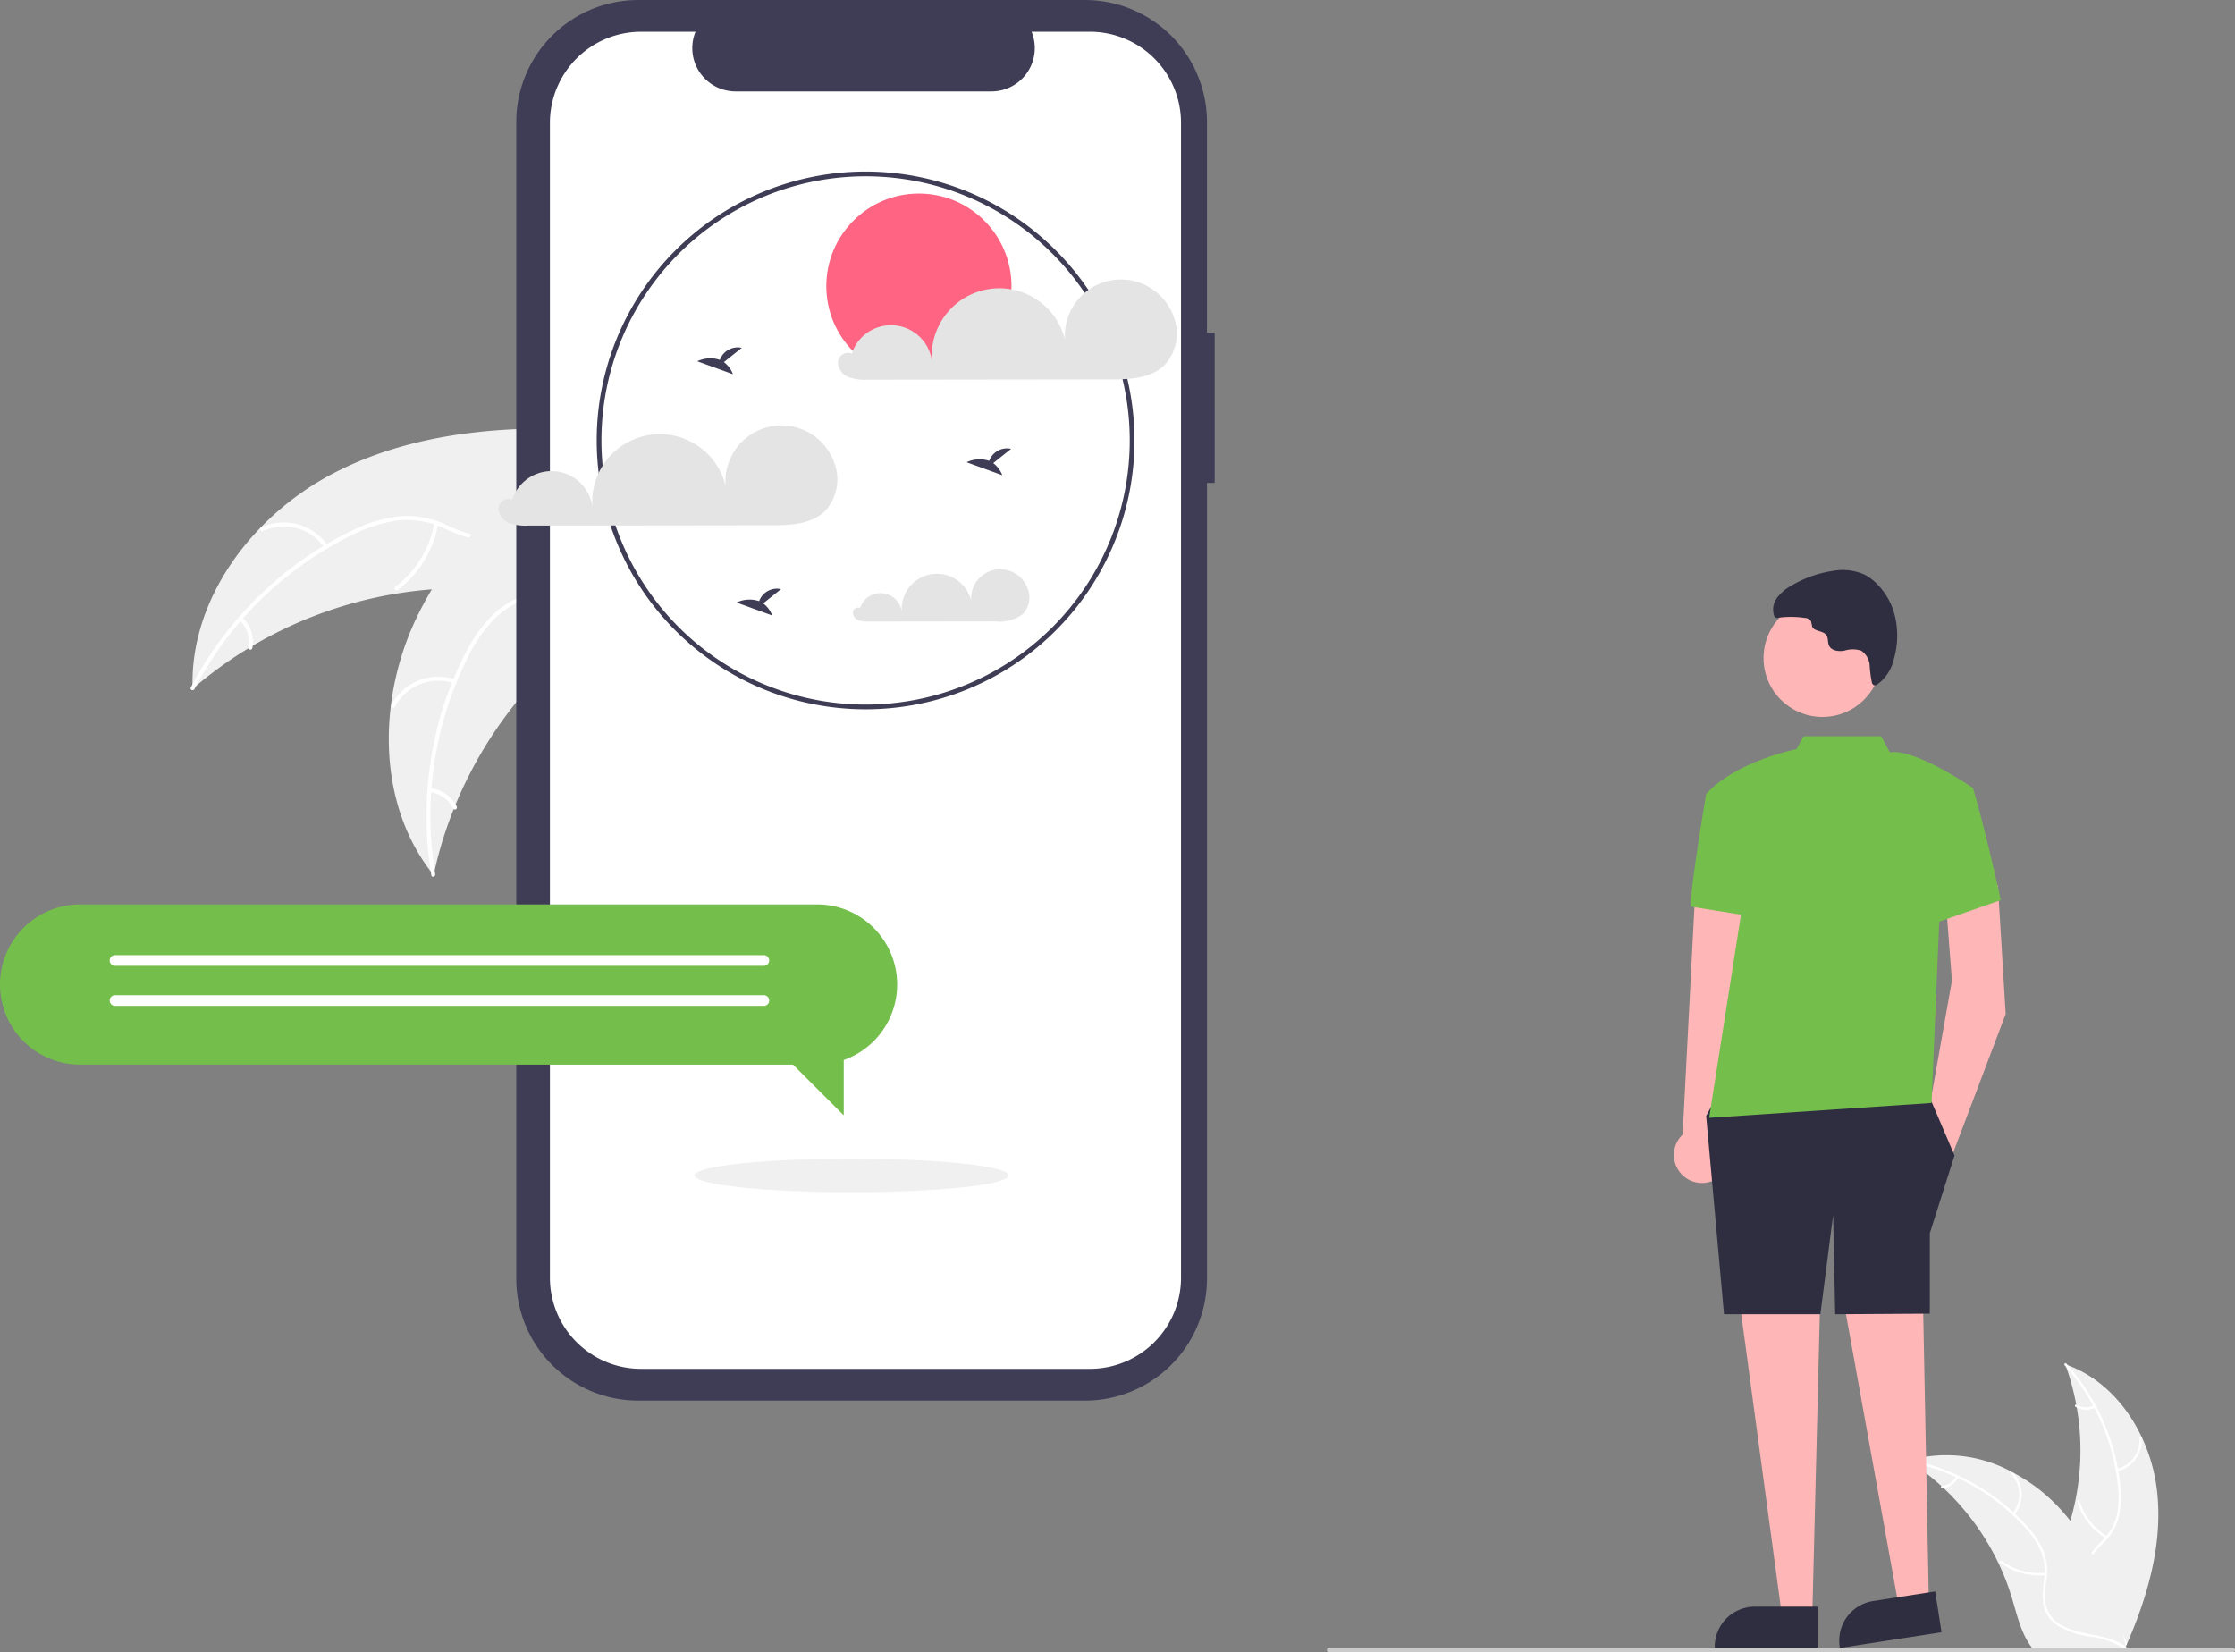 <svg xmlns="http://www.w3.org/2000/svg" width="253.461" height="187.407" viewBox="0 0 253.461 187.407">
  <rect x="0" y="0" width="253.461" height="187.407" fill="#808080" stroke="none"/>
  <g id="Group_3401" data-name="Group 3401" transform="translate(0 0)">
    <path id="Path_12499" data-name="Path 12499" d="M1005.78,691.091c-.761-6.116-4.551-12.143-10.384-14.133a28.4,28.4,0,0,1,0,19.5c-.9,2.425-2.146,5.028-1.3,7.471a6.347,6.347,0,0,0,3.242,3.411,18.855,18.855,0,0,0,4.6,1.414l.309.256C1004.74,703.372,1006.541,697.208,1005.78,691.091Z" transform="translate(-761.188 -522.226)" fill="#f0f0f0"/>
    <path id="Path_12500" data-name="Path 12500" d="M999.388,676.721a24.273,24.273,0,0,1,6.034,13.661,10.45,10.45,0,0,1-.119,3.273,5.993,5.993,0,0,1-1.491,2.781,12.407,12.407,0,0,0-1.926,2.3,3.671,3.671,0,0,0-.179,3,9.54,9.54,0,0,0,2.113,3.152,9.364,9.364,0,0,1,2.347,3.5c.049.168.306.083.258-.085-.7-2.413-3.042-3.783-4.159-5.956a3.717,3.717,0,0,1-.251-3.262,9.627,9.627,0,0,1,1.911-2.377,6.4,6.4,0,0,0,1.559-2.664,9.661,9.661,0,0,0,.244-3.256,23.549,23.549,0,0,0-1.72-7.156,24.7,24.7,0,0,0-4.442-7.118C999.451,676.387,999.272,676.592,999.388,676.721Z" transform="translate(-765.237 -521.873)" fill="#fff"/>
    <path id="Path_12501" data-name="Path 12501" d="M1021.178,711.367a3.642,3.642,0,0,0,2.772-3.815c-.014-.174-.285-.161-.271.014a3.372,3.372,0,0,1-2.586,3.543c-.17.04-.084.3.085.258Z" transform="translate(-781.066 -544.503)" fill="#fff"/>
    <path id="Path_12502" data-name="Path 12502" d="M1008.15,738.239a7.019,7.019,0,0,1-3.134-4.042c-.049-.168-.307-.082-.258.085a7.3,7.3,0,0,0,3.27,4.2C1008.178,738.571,1008.3,738.328,1008.15,738.239Z" transform="translate(-769.186 -564.007)" fill="#fff"/>
    <path id="Path_12503" data-name="Path 12503" d="M1005.953,694.035a2.062,2.062,0,0,1-1.953-.1c-.149-.091-.271.152-.122.242a2.31,2.31,0,0,0,2.161.115.14.14,0,0,0,.086-.172.136.136,0,0,0-.172-.086Z" transform="translate(-768.497 -534.624)" fill="#fff"/>
    <path id="Path_12504" data-name="Path 12504" d="M933.581,715.818c.092.06.183.119.275.181a27.146,27.146,0,0,1,3.471,2.71c.085.076.17.154.252.232a28.615,28.615,0,0,1,6.215,8.508,27.792,27.792,0,0,1,1.522,3.939c.562,1.864,1.022,3.93,2.134,5.454a4.773,4.773,0,0,0,.371.459h10.049l.069-.032.4.018c-.016-.071-.034-.144-.05-.216-.009-.041-.021-.083-.03-.124s-.014-.055-.019-.08c0-.009,0-.018-.007-.025,0-.025-.011-.048-.016-.071q-.151-.616-.312-1.231s0,0,0,0a40.865,40.865,0,0,0-3.439-9.028c-.046-.085-.092-.172-.142-.257a26.534,26.534,0,0,0-2.382-3.613,23.43,23.43,0,0,0-1.561-1.786A19.5,19.5,0,0,0,945.5,717.2a15.481,15.481,0,0,0-11.628-1.47C933.776,715.756,933.679,715.785,933.581,715.818Z" transform="translate(-717.153 -550.161)" fill="#f0f0f0"/>
    <path id="Path_12505" data-name="Path 12505" d="M933.344,717.316a24.272,24.272,0,0,1,13.042,7.274,10.453,10.453,0,0,1,1.876,2.685,6,6,0,0,1,.484,3.118,12.407,12.407,0,0,0-.15,3,3.671,3.671,0,0,0,1.661,2.5,9.536,9.536,0,0,0,3.585,1.245,9.364,9.364,0,0,1,3.984,1.385c.14.1.295-.119.155-.223-2.011-1.505-4.707-1.189-6.907-2.252a3.717,3.717,0,0,1-2.165-2.453,9.628,9.628,0,0,1,.094-3.048,6.4,6.4,0,0,0-.359-3.066,9.66,9.66,0,0,0-1.765-2.747,23.552,23.552,0,0,0-5.682-4.678,24.7,24.7,0,0,0-7.832-3.009c-.171-.034-.191.237-.021.271Z" transform="translate(-716.894 -551.532)" fill="#fff"/>
    <path id="Path_12506" data-name="Path 12506" d="M977.384,727.449a3.641,3.641,0,0,0-.083-4.715c-.116-.131-.325.043-.208.174a3.372,3.372,0,0,1,.069,4.386C977.049,727.429,977.273,727.583,977.384,727.449Z" transform="translate(-748.939 -555.659)" fill="#fff"/>
    <path id="Path_12507" data-name="Path 12507" d="M977.37,761.121a7.019,7.019,0,0,1-4.936-1.34c-.141-.1-.295.119-.155.223a7.3,7.3,0,0,0,5.14,1.384C977.592,761.369,977.543,761.1,977.37,761.121Z" transform="translate(-745.404 -582.758)" fill="#fff"/>
    <path id="Path_12508" data-name="Path 12508" d="M949,724.05a2.062,2.062,0,0,1-1.62,1.1c-.174.017-.125.284.048.267a2.31,2.31,0,0,0,1.794-1.21.14.14,0,0,0-.034-.189A.136.136,0,0,0,949,724.05Z" transform="translate(-727.162 -556.612)" fill="#fff"/>
    <path id="Path_12509" data-name="Path 12509" d="M225.694,287.414c-9.026,4.761-16.138,14.161-15.8,24.36a47.016,47.016,0,0,1,30.193-11.418c4.28-.032,9.043.378,12.333-2.359a10.51,10.51,0,0,0,3.383-7.019,31.216,31.216,0,0,0-.5-7.95l.215-.629C245.321,281.834,234.72,282.654,225.694,287.414Z" transform="translate(-188.052 -233.648)" fill="#f0f0f0"/>
    <path id="Path_12510" data-name="Path 12510" d="M209.5,312.082a40.186,40.186,0,0,1,17.619-17.346A17.3,17.3,0,0,1,232.257,293a9.925,9.925,0,0,1,5.179.68,20.543,20.543,0,0,0,4.7,1.632,6.077,6.077,0,0,0,4.745-1.478,15.79,15.79,0,0,0,3.644-5.119c1.066-2.078,2.14-4.253,4.052-5.688.232-.174-.052-.523-.283-.35-3.327,2.5-4.077,6.927-6.788,9.929a6.155,6.155,0,0,1-4.9,2.3,15.938,15.938,0,0,1-4.8-1.566,10.59,10.59,0,0,0-5.039-.854,16,16,0,0,0-5.185,1.529,38.987,38.987,0,0,0-10.074,6.855,40.9,40.9,0,0,0-8.421,11.048c-.133.256.288.413.421.159Z" transform="translate(-187.448 -233.935)" fill="#fff"/>
    <path id="Path_12511" data-name="Path 12511" d="M246.107,324.5a6.029,6.029,0,0,0-7.531-2.058c-.262.123-.082.536.18.412a5.583,5.583,0,0,1,7,1.929C245.919,325.023,246.268,324.738,246.107,324.5Z" transform="translate(-208.938 -262.622)" fill="#fff"/>
    <path id="Path_12512" data-name="Path 12512" d="M299.6,321.674a11.621,11.621,0,0,1-4.424,7.222c-.231.175.052.524.283.35a12.087,12.087,0,0,0,4.588-7.524c.05-.286-.4-.331-.447-.047Z" transform="translate(-250.348 -262.337)" fill="#fff"/>
    <path id="Path_12513" data-name="Path 12513" d="M229.657,362.181a3.413,3.413,0,0,1,.991,3.083c-.054.285.394.33.447.047a3.824,3.824,0,0,0-1.088-3.413.232.232,0,0,0-.316-.033.226.226,0,0,0-.033.316Z" transform="translate(-202.475 -291.825)" fill="#fff"/>
    <path id="Path_12514" data-name="Path 12514" d="M297.732,332.219c.039-.177.077-.354.119-.532a44.944,44.944,0,0,1,2.163-6.962c.067-.176.138-.353.211-.526a47.382,47.382,0,0,1,9.534-14.609,46,46,0,0,1,5.208-4.665c2.557-1.962,5.486-3.885,7.2-6.5a7.891,7.891,0,0,0,.492-.844l-5.886-15.561c-.031-.029-.059-.059-.09-.088l-.207-.632c-.1.067-.2.138-.3.2-.058.038-.116.08-.174.119-.039.027-.077.054-.113.075l-.035.025c-.036.022-.068.046-.1.067q-.865.595-1.724,1.2s0,0-.006.006a67.657,67.657,0,0,0-11.967,10.614c-.1.121-.213.243-.314.371a43.917,43.917,0,0,0-4.2,5.805,38.817,38.817,0,0,0-1.851,3.464,32.28,32.28,0,0,0-2.8,9.7c-.836,6.7.48,13.584,4.536,18.868C297.522,331.954,297.625,332.085,297.732,332.219Z" transform="translate(-248.56 -232.959)" fill="#f0f0f0"/>
    <path id="Path_12515" data-name="Path 12515" d="M309.561,332.667a40.186,40.186,0,0,1,3.625-24.458,17.308,17.308,0,0,1,3.059-4.477,9.926,9.926,0,0,1,4.545-2.575,20.542,20.542,0,0,0,4.733-1.525,6.077,6.077,0,0,0,2.9-4.037,15.79,15.79,0,0,0-.173-6.281c-.4-2.3-.852-4.684-.189-6.981.08-.278-.356-.387-.436-.109-1.153,4,.915,7.985.558,12.015a6.155,6.155,0,0,1-2.531,4.789,15.941,15.941,0,0,1-4.776,1.639,10.591,10.591,0,0,0-4.538,2.352,16,16,0,0,0-3.22,4.343A38.987,38.987,0,0,0,309.2,318.9a40.9,40.9,0,0,0-.072,13.891c.048.285.479.156.432-.126Z" transform="translate(-260.205 -233.517)" fill="#fff"/>
    <path id="Path_12516" data-name="Path 12516" d="M300.918,387.238a6.029,6.029,0,0,0-7.252,2.891c-.135.256.257.477.392.221a5.583,5.583,0,0,1,6.752-2.675C301.083,387.768,301.19,387.331,300.918,387.238Z" transform="translate(-249.288 -310.179)" fill="#fff"/>
    <path id="Path_12517" data-name="Path 12517" d="M350.824,352.57A11.621,11.621,0,0,1,351.64,361c-.079.279.357.387.436.109a12.087,12.087,0,0,0-.867-8.77C351.077,352.08,350.693,352.314,350.824,352.57Z" transform="translate(-291.077 -284.813)" fill="#fff"/>
    <path id="Path_12518" data-name="Path 12518" d="M309.577,434.43a3.413,3.413,0,0,1,2.647,1.865c.129.26.513.026.385-.232a3.824,3.824,0,0,0-2.924-2.07.232.232,0,0,0-.273.164.226.226,0,0,0,.164.273Z" transform="translate(-260.816 -344.59)" fill="#fff"/>
    <path id="Path_12519" data-name="Path 12519" d="M425.635,139.272h-.873V115.363a13.838,13.838,0,0,0-13.838-13.838H360.27a13.838,13.838,0,0,0-13.838,13.838V246.531a13.838,13.838,0,0,0,13.838,13.838h50.655a13.838,13.838,0,0,0,13.838-13.838v-90.24h.873Z" transform="translate(-287.885 -101.524)" fill="#3f3d56"/>
    <path id="Path_12520" data-name="Path 12520" d="M421.865,114.913h-6.612a4.91,4.91,0,0,1-4.546,6.764h-29.02a4.91,4.91,0,0,1-4.546-6.764h-6.176a10.334,10.334,0,0,0-10.334,10.334V256.222a10.334,10.334,0,0,0,10.334,10.334h50.9A10.334,10.334,0,0,0,432.2,256.222h0V125.246a10.334,10.334,0,0,0-10.334-10.334Z" transform="translate(-298.267 -111.312)" fill="#fff"/>
    <path id="Path_12521" data-name="Path 12521" d="M410.852,234.87a30.494,30.494,0,1,1,30.494-30.494,30.494,30.494,0,0,1-30.494,30.494Zm0-60.45a29.956,29.956,0,1,0,29.956,29.956,29.956,29.956,0,0,0-29.956-29.956Z" transform="translate(-312.689 -154.425)" fill="#3f3d56"/>
    <path id="Path_12522" data-name="Path 12522" d="M377.045,285.389a6.356,6.356,0,0,0-12.363,2.522,7.668,7.668,0,0,0-15.1,2.38,4.681,4.681,0,0,0-9.107-.774v-.075a1.143,1.143,0,0,0-1.547,1,1.859,1.859,0,0,0,1.214,1.677,5.455,5.455,0,0,0,2.169.292l27.515-.035c2.13,0,4.479-.086,6.045-1.531A5.256,5.256,0,0,0,377.045,285.389Z" transform="translate(-282.397 -232.804)" fill="#e4e4e4"/>
    <path id="Path_12523" data-name="Path 12523" d="M508.256,343.986a3.31,3.31,0,0,0-6.439,1.313,3.994,3.994,0,0,0-7.866,1.24,2.438,2.438,0,0,0-4.743-.4V346.1a.6.6,0,0,0-.805.523.968.968,0,0,0,.632.874,2.84,2.84,0,0,0,1.13.152l14.33-.018a4.543,4.543,0,0,0,3.148-.8A2.738,2.738,0,0,0,508.256,343.986Z" transform="translate(-391.682 -277.159)" fill="#e4e4e4"/>
    <circle id="Ellipse_470" data-name="Ellipse 470" cx="10.499" cy="10.499" r="10.499" transform="translate(93.709 21.953)" fill="#ff6582"/>
    <path id="Path_12524" data-name="Path 12524" d="M520.214,223.863a6.356,6.356,0,0,0-12.363,2.522,7.668,7.668,0,0,0-15.1,2.38,4.681,4.681,0,0,0-9.107-.775v-.075a1.143,1.143,0,0,0-1.547,1,1.859,1.859,0,0,0,1.213,1.677,5.454,5.454,0,0,0,2.169.292l27.515-.035c2.13,0,4.479-.086,6.045-1.531A5.256,5.256,0,0,0,520.214,223.863Z" transform="translate(-387.068 -187.822)" fill="#e4e4e4"/>
    <path id="Path_12525" data-name="Path 12525" d="M539.381,292.387l2.022-1.617a2.143,2.143,0,0,0-2.481,1.362,3.445,3.445,0,0,0-2.563.158l4.046,1.469A3.062,3.062,0,0,0,539.381,292.387Z" transform="translate(-426.742 -239.865)" fill="#3f3d56"/>
    <path id="Path_12526" data-name="Path 12526" d="M442.358,351.547l2.022-1.617a2.143,2.143,0,0,0-2.481,1.362,3.445,3.445,0,0,0-2.564.158l4.046,1.469A3.062,3.062,0,0,0,442.358,351.547Z" transform="translate(-355.808 -283.117)" fill="#3f3d56"/>
    <path id="Path_12527" data-name="Path 12527" d="M425.793,249.792l2.022-1.617a2.143,2.143,0,0,0-2.481,1.362,3.445,3.445,0,0,0-2.564.158l4.046,1.469A3.062,3.062,0,0,0,425.793,249.792Z" transform="translate(-343.697 -208.724)" fill="#3f3d56"/>
    <ellipse id="Ellipse_471" data-name="Ellipse 471" cx="17.817" cy="1.909" rx="17.817" ry="1.909" transform="translate(78.755 131.4)" fill="#f0f0f0"/>
    <path id="Path_12528" data-name="Path 12528" d="M137.787,482.977H221.36a9.084,9.084,0,0,1,3.028,17.649V506.9l-5.753-5.753H137.787a9.084,9.084,0,1,1,0-18.168Z" transform="translate(-128.703 -380.406)" fill="#74be4b"/>
    <path id="Path_12529" data-name="Path 12529" d="M175.478,505.584h73.58a.606.606,0,1,0,0-1.211h-73.58a.606.606,0,0,0,0,1.211Z" transform="translate(-162.458 -396.048)" fill="#fff"/>
    <path id="Path_12530" data-name="Path 12530" d="M175.478,522.476h73.58a.606.606,0,1,0,0-1.211h-73.58a.606.606,0,0,0,0,1.211Z" transform="translate(-162.458 -408.398)" fill="#fff"/>
    <path id="Path_12531" data-name="Path 12531" d="M839.43,508.261a3.162,3.162,0,0,0,.869-4.77l3.676-28.564-6.87.288L835.652,503.2a3.179,3.179,0,0,0,3.778,5.059Z" transform="translate(-644.833 -374.52)" fill="#ffb6b6"/>
    <path id="Path_12532" data-name="Path 12532" d="M821.048,373.388l.883,14.6-5.961,15.742-2.848-4.211,2.714-15.314-.753-9.8Z" transform="translate(-594.477 -272.985)" fill="#ffb6b6"/>
    <path id="Path_12533" data-name="Path 12533" d="M785.262,539.8l.731,37.543-3.209.5-6.937-38.426Z" transform="translate(-567.226 -394.371)" fill="#ffb6b6"/>
    <path id="Path_12534" data-name="Path 12534" d="M733.457,542.646l5.023,37.213h3.247l.974-39.035Z" transform="translate(-536.234 -395.398)" fill="#ffb6b6"/>
    <circle id="Ellipse_472" data-name="Ellipse 472" cx="6.678" cy="6.678" r="6.678" transform="translate(199.996 67.955)" fill="#ffb6b6"/>
    <path id="Path_12535" data-name="Path 12535" d="M887.728,354.792c.227.5.584.187,1-.154a5.015,5.015,0,0,0,1.489-2.58,9.679,9.679,0,0,0,.119-4.838,7.684,7.684,0,0,0-2.515-4.1,5.142,5.142,0,0,0-.931-.621,6.151,6.151,0,0,0-3.683-.409,12.856,12.856,0,0,0-4.614,1.655,4.963,4.963,0,0,0-1.643,1.4,2.205,2.205,0,0,0-.3,2.063.35.35,0,0,0,.106.153.4.4,0,0,0,.291.032,10.933,10.933,0,0,1,3.039.01.9.9,0,0,1,.717.362,4.991,4.991,0,0,1,.133.6c.228.611,1.237.461,1.616.991.238.333.133.806.3,1.18.267.6,1.081.7,1.729.592a3.133,3.133,0,0,1,1.932,0,2.234,2.234,0,0,1,.947,1.574A13.234,13.234,0,0,0,887.728,354.792Z" transform="translate(-675.435 -277.329)" fill="#2f2e41"/>
    <path id="Path_12536" data-name="Path 12536" d="M744.933,454.118l2.8,6.552-2.8,8.816v9.126l-10.732.065-.237-11.222-1.444,11.222H721.592l-2.023-22.493,2.9-5.323Z" transform="translate(-526.08 -329.626)" fill="#2f2e41"/>
    <path id="Path_12537" data-name="Path 12537" d="M859.312,412.041l-.79,1.463s-6.81,1.327-10.251,5.075l4.618,9.43-4.277,27.31,25.217-1.681.895-21.027L878.52,417.9s-6.578-4.512-9.417-4.037l-.993-1.826Z" transform="translate(-654.783 -328.544)" fill="#74be4b"/>
    <path id="Path_12538" data-name="Path 12538" d="M849.968,437.338l-6.482-.982s-1.774,10.408-1.76,12.784l7.823,1.248Z" transform="translate(-649.998 -346.321)" fill="#74be4b"/>
    <path id="Path_12539" data-name="Path 12539" d="M944.384,434.511l3.1-.664s1.195,3.792,3.167,12.722l-8.051,2.81Z" transform="translate(-723.745 -344.487)" fill="#74be4b"/>
    <path id="Path_12540" data-name="Path 12540" d="M863.549,783.854H851.887v-.148a4.539,4.539,0,0,1,4.539-4.539h7.124Z" transform="translate(-657.426 -596.951)" fill="#2f2e41"/>
    <path id="Path_12541" data-name="Path 12541" d="M915.987,777.368l-11.525,1.785-.023-.146a4.539,4.539,0,0,1,3.791-5.18h0l7.039-1.09Z" transform="translate(-695.808 -592.25)" fill="#2f2e41"/>
    <path id="Path_12542" data-name="Path 12542" d="M791.018,797.014H688.569a.269.269,0,1,1,0-.538H791.018a.269.269,0,1,1,0,.538Z" transform="translate(-537.827 -609.606)" fill="#cacaca"/>
  </g>
</svg>
